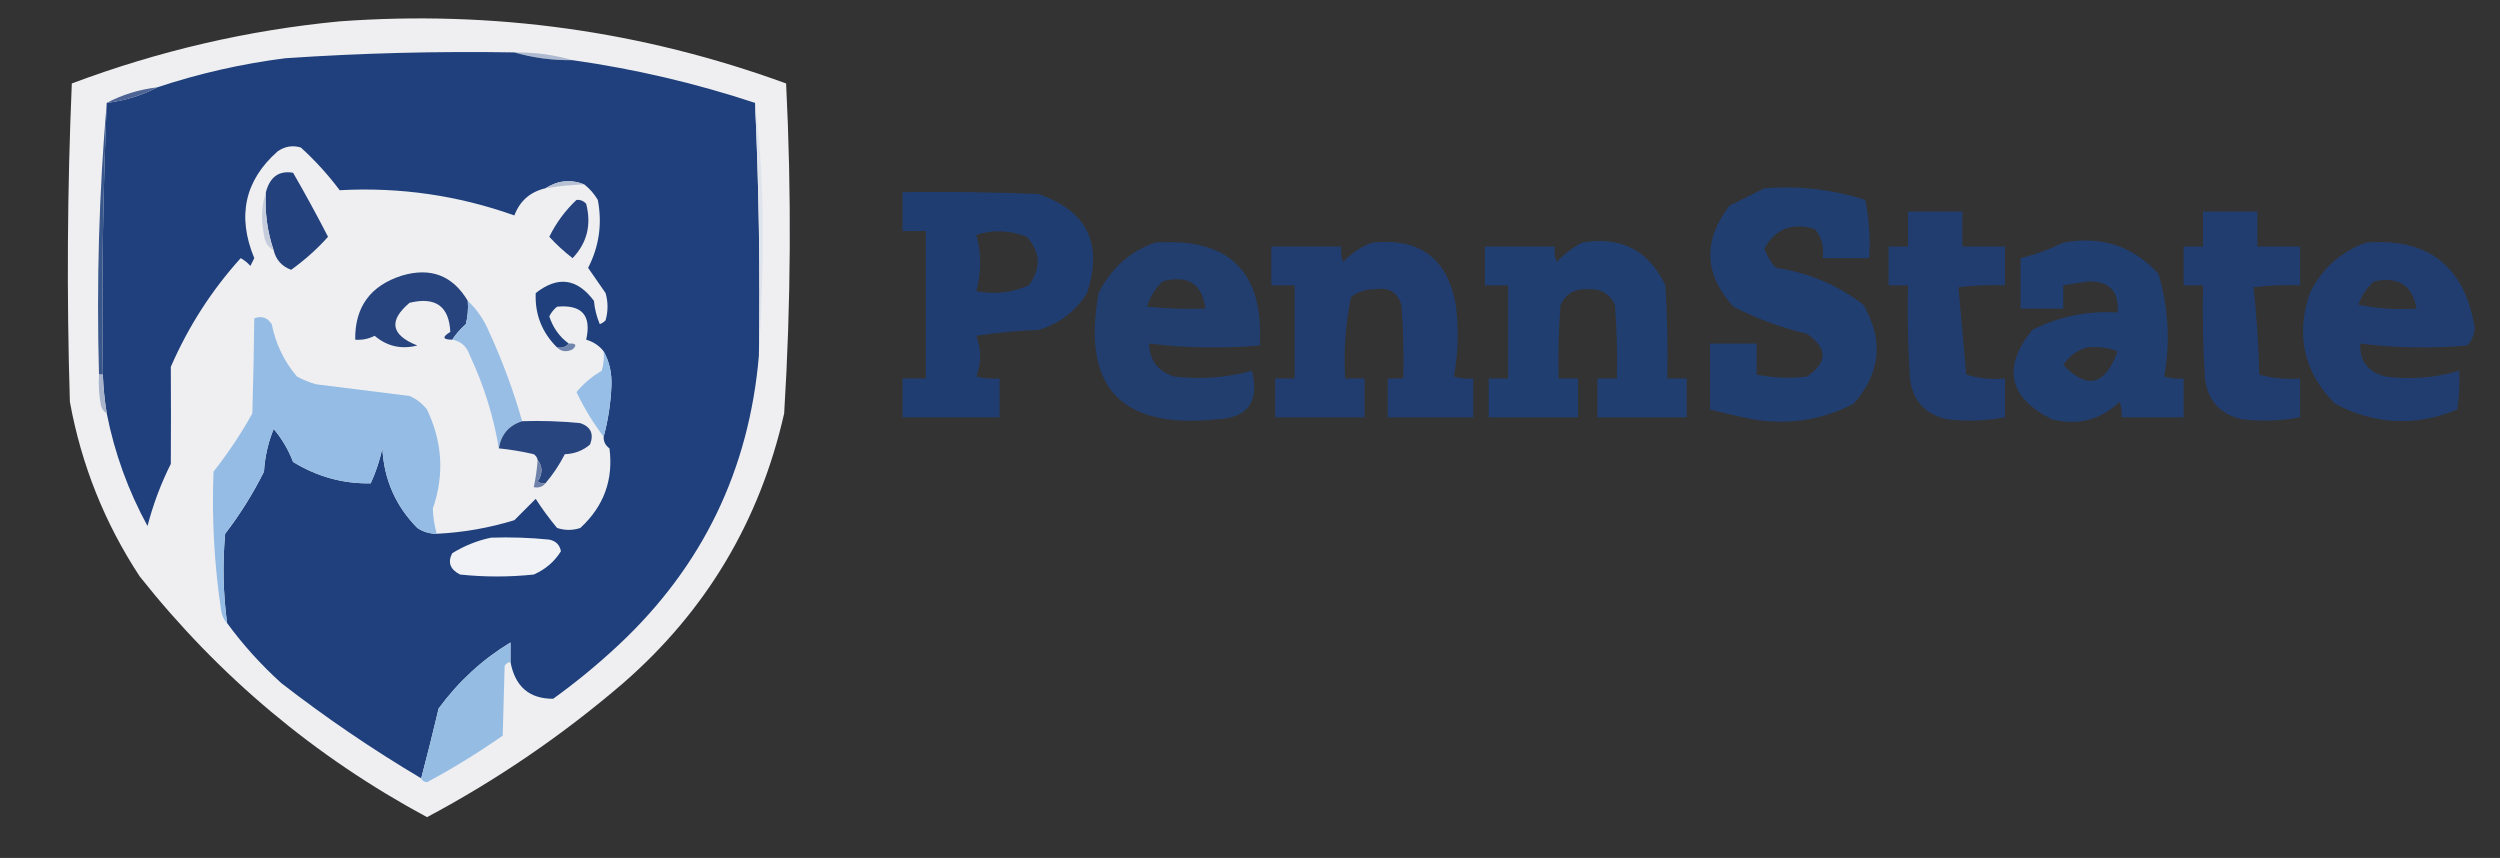 <?xml version="1.0" encoding="UTF-8"?>
<!DOCTYPE svg PUBLIC "-//W3C//DTD SVG 1.1//EN" "http://www.w3.org/Graphics/SVG/1.1/DTD/svg11.dtd">
<svg xmlns="http://www.w3.org/2000/svg" version="1.1" width="644px" height="221px" style="shape-rendering:geometricPrecision; text-rendering:geometricPrecision; image-rendering:optimizeQuality; fill-rule:evenodd; clip-rule:evenodd" xmlns:xlink="http://www.w3.org/1999/xlink">
<rect width="100%" height="100%" fill="#333333" stroke="none"/>
<g><path style="opacity:0.943" fill="#fafafc" d="M 87.5,5.5 C 127.027,2.623 165.36,7.956 202.5,21.5C 203.921,49.853 203.754,78.186 202,106.5C 195.724,134.224 181.891,157.39 160.5,176C 144.903,189.376 128.07,200.876 110,210.5C 81.098,194.935 56.431,174.269 36,148.5C 26.965,134.756 20.965,119.756 18,103.5C 17.167,76.161 17.334,48.827 18.5,21.5C 40.911,13.088 63.911,7.755 87.5,5.5 Z"/></g>
<g><path style="opacity:1" fill="#aebad0" d="M 132.5,13.5 C 137.731,13.444 142.731,14.111 147.5,15.5C 142.269,15.556 137.269,14.889 132.5,13.5 Z"/></g>
<g><path style="opacity:1" fill="#1f407c" d="M 132.5,13.5 C 137.269,14.889 142.269,15.556 147.5,15.5C 163.493,17.765 179.16,21.432 194.5,26.5C 195.488,48.091 195.822,69.758 195.5,91.5C 193.004,120.99 181.004,145.824 159.5,166C 154.124,171.044 148.458,175.711 142.5,180C 136.343,180.026 132.676,176.859 131.5,170.5C 131.5,168.833 131.5,167.167 131.5,165.5C 124.304,169.855 118.138,175.521 113,182.5C 111.518,188.75 110.018,194.75 108.5,200.5C 96.009,193.085 84.009,184.919 72.5,176C 67.228,171.235 62.561,166.069 58.5,160.5C 57.475,152.861 57.309,145.195 58,137.5C 61.834,132.503 65.167,127.17 68,121.5C 68.235,117.68 69.068,114.013 70.5,110.5C 72.624,113.004 74.29,115.837 75.5,119C 81.771,122.821 88.438,124.654 95.5,124.5C 96.816,121.616 97.816,118.616 98.5,115.5C 98.912,123.488 101.912,130.322 107.5,136C 109.025,137.009 110.692,137.509 112.5,137.5C 119.307,137.172 125.974,136.005 132.5,134C 134.355,132.145 136.188,130.312 138,128.5C 139.652,131.086 141.485,133.586 143.5,136C 145.5,136.667 147.5,136.667 149.5,136C 155.545,130.42 158.045,123.586 157,115.5C 155.961,114.756 155.461,113.756 155.5,112.5C 156.644,108.253 157.311,103.92 157.5,99.5C 157.657,96.186 156.991,93.186 155.5,90.5C 154.378,89.053 152.878,88.053 151,87.5C 152.417,81.249 149.917,78.416 143.5,79C 142.643,79.689 141.977,80.522 141.5,81.5C 142.453,84.43 144.12,86.763 146.5,88.5C 145.791,89.404 144.791,89.737 143.5,89.5C 139.599,85.626 137.765,80.96 138,75.5C 143.669,71.024 148.669,71.691 153,77.5C 153.192,79.577 153.692,81.577 154.5,83.5C 155.086,83.291 155.586,82.957 156,82.5C 156.667,80.167 156.667,77.833 156,75.5C 154.485,73.323 152.985,71.156 151.5,69C 154.336,63.489 155.17,57.655 154,51.5C 153.051,49.907 151.885,48.574 150.5,47.5C 147.041,46.135 143.708,46.469 140.5,48.5C 136.586,49.414 133.92,51.747 132.5,55.5C 117.964,50.322 102.964,48.155 87.5,49C 84.536,45.034 81.203,41.367 77.5,38C 75.365,37.365 73.365,37.699 71.5,39C 63.029,46.514 61.029,55.681 65.5,66.5C 65.167,67.167 64.833,67.833 64.5,68.5C 63.784,67.689 62.95,67.022 62,66.5C 54.515,74.784 48.515,84.118 44,94.5C 44.051,102.831 44.051,111.165 44,119.5C 41.429,124.638 39.429,129.972 38,135.5C 33.017,126.387 29.517,116.72 27.5,106.5C 26.949,103.193 26.616,99.86 26.5,96.5C 26.177,73.092 26.511,49.758 27.5,26.5C 32.165,25.943 36.498,24.61 40.5,22.5C 51.254,18.93 62.254,16.43 73.5,15C 93.141,13.671 112.808,13.171 132.5,13.5 Z"/></g>
<g><path style="opacity:1" fill="#4d6495" d="M 40.5,22.5 C 36.498,24.61 32.165,25.943 27.5,26.5C 31.502,24.39 35.835,23.057 40.5,22.5 Z"/></g>
<g><path style="opacity:1" fill="#dfe4ec" d="M 194.5,26.5 C 195.832,36.979 196.499,47.812 196.5,59C 196.5,70.005 196.167,80.839 195.5,91.5C 195.822,69.758 195.488,48.091 194.5,26.5 Z"/></g>
<g><path style="opacity:1" fill="#39578b" d="M 27.5,26.5 C 26.511,49.758 26.177,73.092 26.5,96.5C 26.167,96.5 25.833,96.5 25.5,96.5C 24.843,72.809 25.51,49.476 27.5,26.5 Z"/></g>
<g><path style="opacity:1" fill="#22417d" d="M 70.5,64.5 C 68.848,59.659 68.182,54.659 68.5,49.5C 69.536,45.557 71.87,43.89 75.5,44.5C 78.634,49.936 81.634,55.436 84.5,61C 81.683,64.147 78.516,66.98 75,69.5C 72.623,68.623 71.123,66.956 70.5,64.5 Z"/></g>
<g><path style="opacity:1" fill="#b7c1d4" d="M 150.5,47.5 C 147.14,47.616 143.807,47.949 140.5,48.5C 143.708,46.469 147.041,46.135 150.5,47.5 Z"/></g>
<g><path style="opacity:0.849" fill="#1e407c" d="M 454.5,48.5 C 463.4,47.807 472.066,48.807 480.5,51.5C 481.494,56.456 481.827,61.456 481.5,66.5C 477.5,66.5 473.5,66.5 469.5,66.5C 469.958,63.606 469.291,61.106 467.5,59C 461.683,57.24 457.35,58.907 454.5,64C 455.13,65.892 456.13,67.559 457.5,69C 465.879,70.233 473.379,73.4 480,78.5C 485.293,87.607 484.46,96.107 477.5,104C 469.328,108.223 460.661,109.557 451.5,108C 447.793,107.263 444.127,106.429 440.5,105.5C 440.5,99.833 440.5,94.167 440.5,88.5C 444.5,88.5 448.5,88.5 452.5,88.5C 452.5,91.167 452.5,93.833 452.5,96.5C 456.808,97.368 461.141,97.534 465.5,97C 470.815,93.383 470.815,89.717 465.5,86C 458.879,84.429 452.546,82.096 446.5,79C 438.96,70.659 438.627,61.992 445.5,53C 448.592,51.454 451.592,49.954 454.5,48.5 Z"/></g>
<g><path style="opacity:0.854" fill="#1e407c" d="M 232.5,49.5 C 244.171,49.334 255.838,49.5 267.5,50C 280.043,54.278 284.21,62.778 280,75.5C 277.044,80.231 272.877,83.398 267.5,85C 262.136,85.171 256.802,85.671 251.5,86.5C 252.803,90.032 252.803,93.532 251.5,97C 253.473,97.496 255.473,97.662 257.5,97.5C 257.5,100.833 257.5,104.167 257.5,107.5C 249.167,107.5 240.833,107.5 232.5,107.5C 232.5,104.167 232.5,100.833 232.5,97.5C 234.5,97.5 236.5,97.5 238.5,97.5C 238.5,84.833 238.5,72.167 238.5,59.5C 236.5,59.5 234.5,59.5 232.5,59.5C 232.5,56.167 232.5,52.833 232.5,49.5 Z M 251.5,60.5 C 255.769,59.109 260.102,59.276 264.5,61C 268.082,65.01 268.248,69.177 265,73.5C 260.696,75.414 256.196,75.914 251.5,75C 252.824,70.067 252.824,65.234 251.5,60.5 Z"/></g>
<g><path style="opacity:1" fill="#25427e" d="M 148.5,51.5 C 149.496,51.414 150.329,51.748 151,52.5C 152.392,57.916 151.226,62.583 147.5,66.5C 145.329,64.828 143.329,62.995 141.5,61C 143.265,57.404 145.598,54.237 148.5,51.5 Z"/></g>
<g><path style="opacity:0.821" fill="#1e407c" d="M 491.5,54.5 C 496.167,54.5 500.833,54.5 505.5,54.5C 505.5,57.5 505.5,60.5 505.5,63.5C 509.167,63.5 512.833,63.5 516.5,63.5C 516.5,66.833 516.5,70.167 516.5,73.5C 512.486,73.335 508.486,73.501 504.5,74C 505.182,81.469 505.849,88.969 506.5,96.5C 509.768,97.487 513.102,97.82 516.5,97.5C 516.5,100.833 516.5,104.167 516.5,107.5C 511.528,108.422 506.528,108.588 501.5,108C 495.882,106.715 492.715,103.215 492,97.5C 491.5,89.507 491.334,81.507 491.5,73.5C 489.833,73.5 488.167,73.5 486.5,73.5C 486.5,70.167 486.5,66.833 486.5,63.5C 488.167,63.5 489.833,63.5 491.5,63.5C 491.5,60.5 491.5,57.5 491.5,54.5 Z"/></g>
<g><path style="opacity:0.821" fill="#1e407c" d="M 567.5,54.5 C 572.167,54.5 576.833,54.5 581.5,54.5C 581.5,57.5 581.5,60.5 581.5,63.5C 585.167,63.5 588.833,63.5 592.5,63.5C 592.5,66.833 592.5,70.167 592.5,73.5C 588.486,73.335 584.486,73.501 580.5,74C 581.316,81.421 581.816,88.921 582,96.5C 585.394,97.456 588.894,97.789 592.5,97.5C 592.5,100.833 592.5,104.167 592.5,107.5C 587.528,108.422 582.528,108.588 577.5,108C 571.882,106.715 568.715,103.215 568,97.5C 567.5,89.507 567.334,81.507 567.5,73.5C 565.833,73.5 564.167,73.5 562.5,73.5C 562.5,70.167 562.5,66.833 562.5,63.5C 564.167,63.5 565.833,63.5 567.5,63.5C 567.5,60.5 567.5,57.5 567.5,54.5 Z"/></g>
<g><path style="opacity:1" fill="#c5cddd" d="M 68.5,49.5 C 68.182,54.659 68.848,59.659 70.5,64.5C 69.034,63.653 68.2,62.32 68,60.5C 67.19,56.642 67.357,52.976 68.5,49.5 Z"/></g>
<g><path style="opacity:0.825" fill="#1e407c" d="M 297.5,62.5 C 316.65,61.151 325.65,69.984 324.5,89C 314.922,89.818 305.422,89.651 296,88.5C 296.087,92.811 298.254,95.645 302.5,97C 309.283,97.799 315.95,97.299 322.5,95.5C 324.453,103.493 321.453,107.66 313.5,108C 288.775,110.612 278.608,99.779 283,75.5C 286.162,69.164 290.996,64.831 297.5,62.5 Z M 299.5,72.5 C 306.011,70.722 309.678,73.055 310.5,79.5C 305.489,79.666 300.489,79.499 295.5,79C 296.234,76.439 297.567,74.273 299.5,72.5 Z"/></g>
<g><path style="opacity:0.837" fill="#1e407c" d="M 353.5,62.5 C 365.71,61.224 372.876,66.557 375,78.5C 375.809,84.749 375.642,90.916 374.5,97C 376.134,97.493 377.801,97.66 379.5,97.5C 379.5,100.833 379.5,104.167 379.5,107.5C 372.167,107.5 364.833,107.5 357.5,107.5C 357.5,104.167 357.5,100.833 357.5,97.5C 358.833,97.5 360.167,97.5 361.5,97.5C 361.666,91.158 361.5,84.825 361,78.5C 359.982,75.317 357.815,73.984 354.5,74.5C 352.074,74.403 349.907,75.07 348,76.5C 346.616,83.411 346.116,90.411 346.5,97.5C 348.167,97.5 349.833,97.5 351.5,97.5C 351.5,100.833 351.5,104.167 351.5,107.5C 343.833,107.5 336.167,107.5 328.5,107.5C 328.5,104.167 328.5,100.833 328.5,97.5C 330.167,97.5 331.833,97.5 333.5,97.5C 333.5,89.5 333.5,81.5 333.5,73.5C 331.5,73.5 329.5,73.5 327.5,73.5C 327.5,70.167 327.5,66.833 327.5,63.5C 333.5,63.5 339.5,63.5 345.5,63.5C 345.343,64.873 345.51,66.207 346,67.5C 348.17,65.177 350.67,63.51 353.5,62.5 Z"/></g>
<g><path style="opacity:0.841" fill="#1e407c" d="M 407.5,62.5 C 417.529,60.776 424.696,64.443 429,73.5C 429.5,81.493 429.666,89.493 429.5,97.5C 431.167,97.5 432.833,97.5 434.5,97.5C 434.5,100.833 434.5,104.167 434.5,107.5C 426.833,107.5 419.167,107.5 411.5,107.5C 411.5,104.167 411.5,100.833 411.5,97.5C 413.167,97.5 414.833,97.5 416.5,97.5C 416.666,91.158 416.5,84.825 416,78.5C 414.607,75.634 412.274,74.301 409,74.5C 405.726,74.301 403.393,75.634 402,78.5C 401.5,84.825 401.334,91.158 401.5,97.5C 403.167,97.5 404.833,97.5 406.5,97.5C 406.5,100.833 406.5,104.167 406.5,107.5C 398.833,107.5 391.167,107.5 383.5,107.5C 383.5,104.167 383.5,100.833 383.5,97.5C 385.167,97.5 386.833,97.5 388.5,97.5C 388.5,89.5 388.5,81.5 388.5,73.5C 386.5,73.5 384.5,73.5 382.5,73.5C 382.5,70.167 382.5,66.833 382.5,63.5C 388.5,63.5 394.5,63.5 400.5,63.5C 400.343,64.873 400.51,66.207 401,67.5C 402.926,65.461 405.093,63.794 407.5,62.5 Z"/></g>
<g><path style="opacity:0.828" fill="#1e407c" d="M 531.5,62.5 C 541.253,60.696 549.42,63.363 556,70.5C 558.601,79.251 559.101,88.085 557.5,97C 559.134,97.493 560.801,97.66 562.5,97.5C 562.5,100.833 562.5,104.167 562.5,107.5C 557.167,107.5 551.833,107.5 546.5,107.5C 546.657,106.127 546.49,104.793 546,103.5C 541.078,108.202 535.245,109.702 528.5,108C 517.393,102.35 515.726,94.683 523.5,85C 530.411,81.518 537.745,80.018 545.5,80.5C 545.918,75.085 543.418,72.419 538,72.5C 535.813,72.788 533.646,73.122 531.5,73.5C 531.5,75.5 531.5,77.5 531.5,79.5C 527.833,79.5 524.167,79.5 520.5,79.5C 520.5,75.167 520.5,70.833 520.5,66.5C 524.383,65.541 528.05,64.208 531.5,62.5 Z M 537.5,89.5 C 540.247,89.187 542.914,89.52 545.5,90.5C 542.305,99.302 537.639,100.468 531.5,94C 533.03,91.749 535.03,90.249 537.5,89.5 Z"/></g>
<g><path style="opacity:0.833" fill="#1e407c" d="M 609.5,62.5 C 625.577,61.244 634.911,68.577 637.5,84.5C 637.351,86.32 636.684,87.82 635.5,89C 626.255,89.817 617.089,89.65 608,88.5C 607.792,92.978 609.958,95.812 614.5,97C 620.962,97.849 627.295,97.349 633.5,95.5C 633.665,98.85 633.498,102.183 633,105.5C 622.258,109.917 611.758,109.417 601.5,104C 593.494,95.947 591.327,86.447 595,75.5C 598.162,69.164 602.996,64.831 609.5,62.5 Z M 611.5,72.5 C 617.781,71.123 621.448,73.457 622.5,79.5C 617.456,79.828 612.456,79.494 607.5,78.5C 608.361,76.089 609.694,74.089 611.5,72.5 Z"/></g>
<g><path style="opacity:1" fill="#27447f" d="M 120.5,77.5 C 120.662,79.527 120.495,81.527 120,83.5C 118.624,84.705 117.458,86.038 116.5,87.5C 113.999,87.489 113.832,86.822 116,85.5C 115.686,78.877 112.186,76.377 105.5,78C 100.031,82.624 100.698,86.29 107.5,89C 103.376,90.056 99.71,89.222 96.5,86.5C 94.929,87.309 93.262,87.643 91.5,87.5C 91.4,79.09 95.4,73.59 103.5,71C 110.939,68.792 116.606,70.958 120.5,77.5 Z"/></g>
<g><path style="opacity:1" fill="#95bce4" d="M 112.5,137.5 C 110.692,137.509 109.025,137.009 107.5,136C 101.912,130.322 98.912,123.488 98.5,115.5C 97.816,118.616 96.816,121.616 95.5,124.5C 88.438,124.654 81.771,122.821 75.5,119C 74.29,115.837 72.624,113.004 70.5,110.5C 69.068,114.013 68.235,117.68 68,121.5C 65.167,127.17 61.834,132.503 58,137.5C 57.309,145.195 57.475,152.861 58.5,160.5C 57.732,159.737 57.232,158.737 57,157.5C 55.197,145.552 54.53,133.552 55,121.5C 58.726,116.772 62.059,111.772 65,106.5C 65.247,98.241 65.414,90.074 65.5,82C 67.367,81.289 68.867,81.789 70,83.5C 71.028,88.605 73.195,93.105 76.5,97C 78.087,97.862 79.754,98.529 81.5,99C 89.5,100 97.5,101 105.5,102C 107.286,102.785 108.786,103.951 110,105.5C 113.993,113.889 114.493,122.389 111.5,131C 111.566,133.255 111.899,135.422 112.5,137.5 Z"/></g>
<g><path style="opacity:1" fill="#98bee5" d="M 120.5,77.5 C 122.86,79.713 124.694,82.379 126,85.5C 129.472,93.077 132.306,100.744 134.5,108.5C 131.089,109.58 129.089,111.914 128.5,115.5C 127.146,107.264 124.646,99.264 121,91.5C 120.252,89.249 118.752,87.916 116.5,87.5C 117.458,86.038 118.624,84.705 120,83.5C 120.495,81.527 120.662,79.527 120.5,77.5 Z"/></g>
<g><path style="opacity:1" fill="#7186ac" d="M 146.5,88.5 C 148.379,88.393 148.712,88.893 147.5,90C 145.934,90.765 144.601,90.598 143.5,89.5C 144.791,89.737 145.791,89.404 146.5,88.5 Z"/></g>
<g><path style="opacity:1" fill="#97bee6" d="M 155.5,90.5 C 156.991,93.186 157.657,96.186 157.5,99.5C 157.311,103.92 156.644,108.253 155.5,112.5C 152.809,108.964 150.476,105.131 148.5,101C 150.29,98.836 152.456,97.002 155,95.5C 155.494,93.866 155.66,92.199 155.5,90.5 Z"/></g>
<g><path style="opacity:1" fill="#a8b4cc" d="M 25.5,96.5 C 25.833,96.5 26.167,96.5 26.5,96.5C 26.616,99.86 26.949,103.193 27.5,106.5C 26.778,106.082 26.278,105.416 26,104.5C 25.503,101.854 25.336,99.187 25.5,96.5 Z"/></g>
<g><path style="opacity:1" fill="#284580" d="M 134.5,108.5 C 139.511,108.334 144.511,108.501 149.5,109C 152.2,109.949 153.033,111.783 152,114.5C 150.174,116.074 148.007,116.907 145.5,117C 144.101,119.74 142.434,122.24 140.5,124.5C 139.761,124.631 139.094,124.464 138.5,124C 139.807,122.057 139.807,120.223 138.5,118.5C 138.389,117.883 138.056,117.383 137.5,117C 134.522,116.304 131.522,115.804 128.5,115.5C 129.089,111.914 131.089,109.58 134.5,108.5 Z"/></g>
<g><path style="opacity:1" fill="#6d81a9" d="M 138.5,118.5 C 139.807,120.223 139.807,122.057 138.5,124C 139.094,124.464 139.761,124.631 140.5,124.5C 139.791,125.404 138.791,125.737 137.5,125.5C 137.993,123.194 138.326,120.861 138.5,118.5 Z"/></g>
<g><path style="opacity:1" fill="#f0f2f6" d="M 126.5,138.5 C 131.511,138.334 136.511,138.501 141.5,139C 143.18,139.347 144.18,140.347 144.5,142C 142.825,144.685 140.492,146.685 137.5,148C 131.167,148.667 124.833,148.667 118.5,148C 115.941,146.677 115.275,144.843 116.5,142.5C 119.688,140.554 123.021,139.221 126.5,138.5 Z"/></g>
<g><path style="opacity:1" fill="#95bde4" d="M 131.5,170.5 C 130.883,170.611 130.383,170.944 130,171.5C 129.845,177.561 129.678,183.561 129.5,189.5C 123.235,193.883 116.735,197.883 110,201.5C 109.235,201.43 108.735,201.097 108.5,200.5C 110.018,194.75 111.518,188.75 113,182.5C 118.138,175.521 124.304,169.855 131.5,165.5C 131.5,167.167 131.5,168.833 131.5,170.5 Z"/></g>
</svg>
